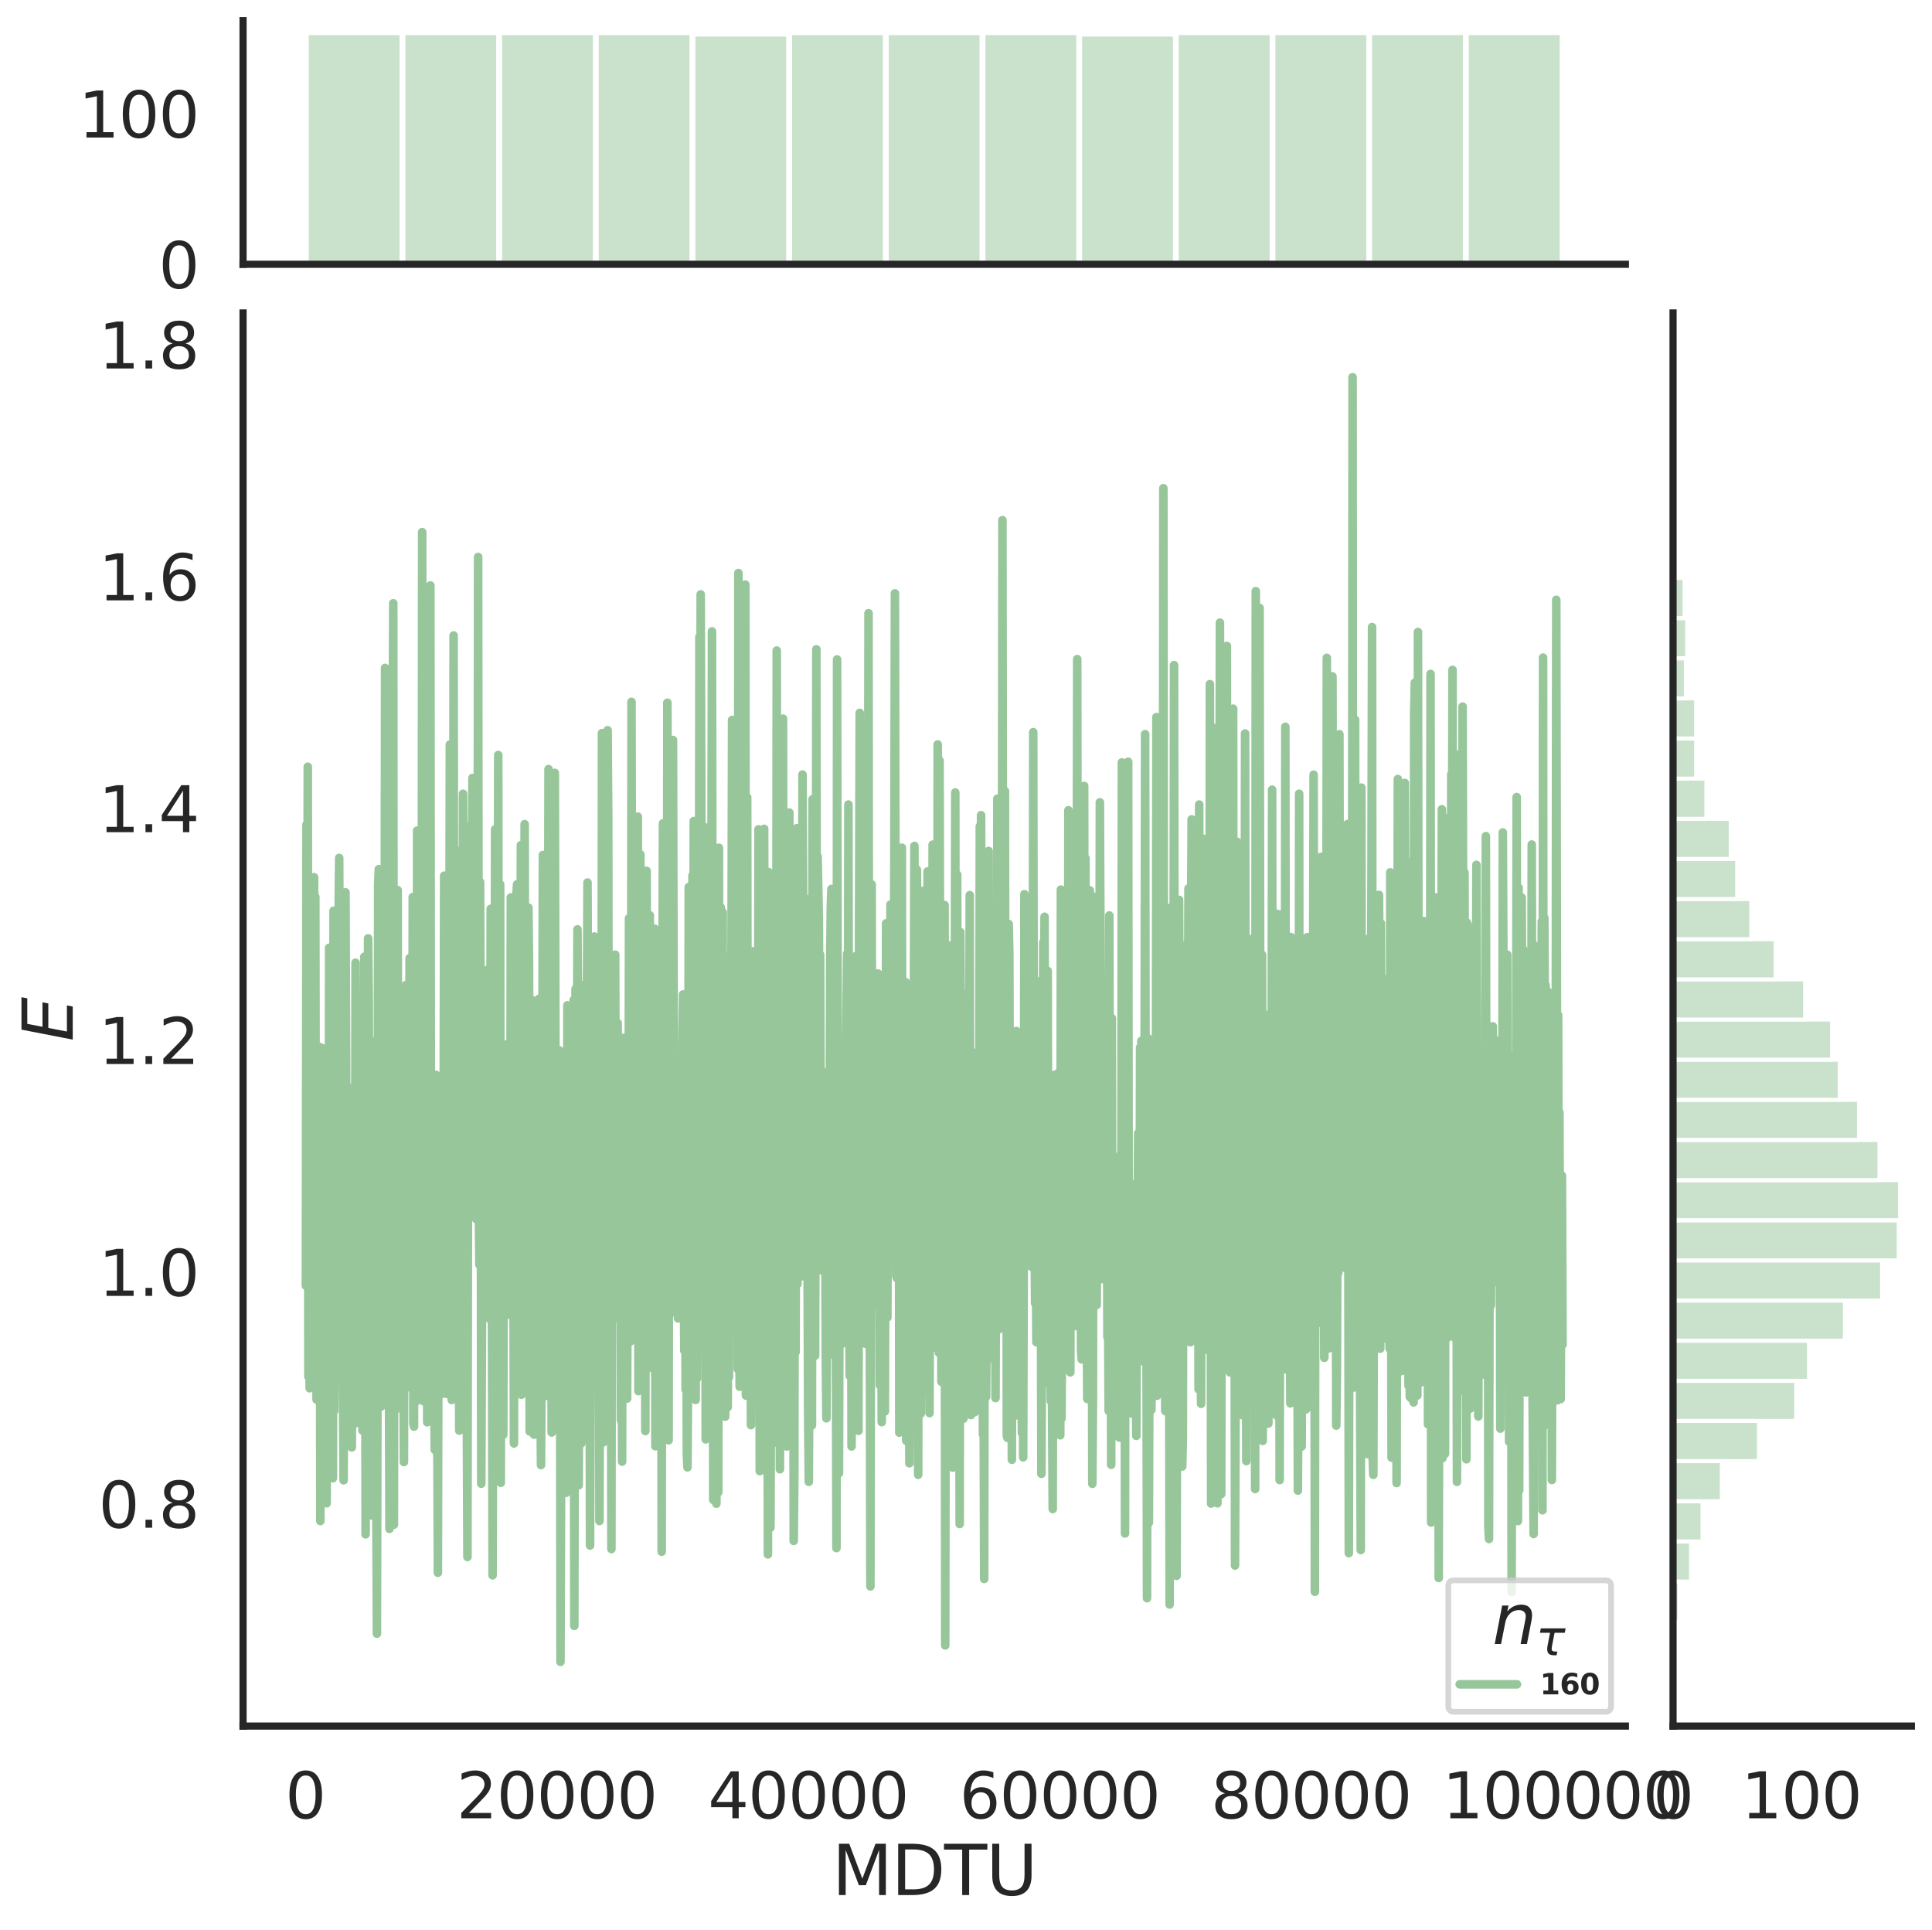 <?xml version="1.0" encoding="utf-8" standalone="no"?>
<!DOCTYPE svg PUBLIC "-//W3C//DTD SVG 1.1//EN"
  "http://www.w3.org/Graphics/SVG/1.1/DTD/svg11.dtd">
<svg height="674.159pt" version="1.1" viewBox="0 0 674.984 674.159" width="674.984pt" xmlns="http://www.w3.org/2000/svg" xmlns:xlink="http://www.w3.org/1999/xlink">
 <defs>
  <style type="text/css">*{stroke-linecap:butt;stroke-linejoin:round;}</style>
 </defs>
 <g id="figure_1">
  <g id="patch_1">
   <path d="M 0 674.159 
L 674.984 674.159 
L 674.984 0 
L 0 0 
z
" style="fill:#ffffff;"/>
  </g>
  <g id="axes_1">
   <g id="patch_2">
    <path d="M 84.914 602.94 
L 567.864 602.94 
L 567.864 109.327 
L 84.914 109.327 
z
" style="fill:none;"/>
   </g>
   <g id="matplotlib.axis_1">
    <g id="xtick_1">
     <g id="text_1">
      <!-- 0 -->
      <g style="fill:#262626;" transform="translate(99.648 635.157)scale(0.22 -0.22)">
       <defs>
        <path d="M 2034 4250 
Q 1547 4250 1301 3770 
Q 1056 3291 1056 2328 
Q 1056 1369 1301 889 
Q 1547 409 2034 409 
Q 2525 409 2770 889 
Q 3016 1369 3016 2328 
Q 3016 3291 2770 3770 
Q 2525 4250 2034 4250 
z
M 2034 4750 
Q 2819 4750 3233 4129 
Q 3647 3509 3647 2328 
Q 3647 1150 3233 529 
Q 2819 -91 2034 -91 
Q 1250 -91 836 529 
Q 422 1150 422 2328 
Q 422 3509 836 4129 
Q 1250 4750 2034 4750 
z
" id="DejaVuSans-30" transform="scale(0.016)"/>
       </defs>
       <use xlink:href="#DejaVuSans-30"/>
      </g>
     </g>
    </g>
    <g id="xtick_2">
     <g id="text_2">
      <!-- 20000 -->
      <g style="fill:#262626;" transform="translate(159.506 635.157)scale(0.22 -0.22)">
       <defs>
        <path d="M 1228 531 
L 3431 531 
L 3431 0 
L 469 0 
L 469 531 
Q 828 903 1448 1529 
Q 2069 2156 2228 2338 
Q 2531 2678 2651 2914 
Q 2772 3150 2772 3378 
Q 2772 3750 2511 3984 
Q 2250 4219 1831 4219 
Q 1534 4219 1204 4116 
Q 875 4013 500 3803 
L 500 4441 
Q 881 4594 1212 4672 
Q 1544 4750 1819 4750 
Q 2544 4750 2975 4387 
Q 3406 4025 3406 3419 
Q 3406 3131 3298 2873 
Q 3191 2616 2906 2266 
Q 2828 2175 2409 1742 
Q 1991 1309 1228 531 
z
" id="DejaVuSans-32" transform="scale(0.016)"/>
       </defs>
       <use xlink:href="#DejaVuSans-32"/>
       <use x="63.623" xlink:href="#DejaVuSans-30"/>
       <use x="127.246" xlink:href="#DejaVuSans-30"/>
       <use x="190.869" xlink:href="#DejaVuSans-30"/>
       <use x="254.492" xlink:href="#DejaVuSans-30"/>
      </g>
     </g>
    </g>
    <g id="xtick_3">
     <g id="text_3">
      <!-- 40000 -->
      <g style="fill:#262626;" transform="translate(247.359 635.157)scale(0.22 -0.22)">
       <defs>
        <path d="M 2419 4116 
L 825 1625 
L 2419 1625 
L 2419 4116 
z
M 2253 4666 
L 3047 4666 
L 3047 1625 
L 3713 1625 
L 3713 1100 
L 3047 1100 
L 3047 0 
L 2419 0 
L 2419 1100 
L 313 1100 
L 313 1709 
L 2253 4666 
z
" id="DejaVuSans-34" transform="scale(0.016)"/>
       </defs>
       <use xlink:href="#DejaVuSans-34"/>
       <use x="63.623" xlink:href="#DejaVuSans-30"/>
       <use x="127.246" xlink:href="#DejaVuSans-30"/>
       <use x="190.869" xlink:href="#DejaVuSans-30"/>
       <use x="254.492" xlink:href="#DejaVuSans-30"/>
      </g>
     </g>
    </g>
    <g id="xtick_4">
     <g id="text_4">
      <!-- 60000 -->
      <g style="fill:#262626;" transform="translate(335.212 635.157)scale(0.22 -0.22)">
       <defs>
        <path d="M 2113 2584 
Q 1688 2584 1439 2293 
Q 1191 2003 1191 1497 
Q 1191 994 1439 701 
Q 1688 409 2113 409 
Q 2538 409 2786 701 
Q 3034 994 3034 1497 
Q 3034 2003 2786 2293 
Q 2538 2584 2113 2584 
z
M 3366 4563 
L 3366 3988 
Q 3128 4100 2886 4159 
Q 2644 4219 2406 4219 
Q 1781 4219 1451 3797 
Q 1122 3375 1075 2522 
Q 1259 2794 1537 2939 
Q 1816 3084 2150 3084 
Q 2853 3084 3261 2657 
Q 3669 2231 3669 1497 
Q 3669 778 3244 343 
Q 2819 -91 2113 -91 
Q 1303 -91 875 529 
Q 447 1150 447 2328 
Q 447 3434 972 4092 
Q 1497 4750 2381 4750 
Q 2619 4750 2861 4703 
Q 3103 4656 3366 4563 
z
" id="DejaVuSans-36" transform="scale(0.016)"/>
       </defs>
       <use xlink:href="#DejaVuSans-36"/>
       <use x="63.623" xlink:href="#DejaVuSans-30"/>
       <use x="127.246" xlink:href="#DejaVuSans-30"/>
       <use x="190.869" xlink:href="#DejaVuSans-30"/>
       <use x="254.492" xlink:href="#DejaVuSans-30"/>
      </g>
     </g>
    </g>
    <g id="xtick_5">
     <g id="text_5">
      <!-- 80000 -->
      <g style="fill:#262626;" transform="translate(423.065 635.157)scale(0.22 -0.22)">
       <defs>
        <path d="M 2034 2216 
Q 1584 2216 1326 1975 
Q 1069 1734 1069 1313 
Q 1069 891 1326 650 
Q 1584 409 2034 409 
Q 2484 409 2743 651 
Q 3003 894 3003 1313 
Q 3003 1734 2745 1975 
Q 2488 2216 2034 2216 
z
M 1403 2484 
Q 997 2584 770 2862 
Q 544 3141 544 3541 
Q 544 4100 942 4425 
Q 1341 4750 2034 4750 
Q 2731 4750 3128 4425 
Q 3525 4100 3525 3541 
Q 3525 3141 3298 2862 
Q 3072 2584 2669 2484 
Q 3125 2378 3379 2068 
Q 3634 1759 3634 1313 
Q 3634 634 3220 271 
Q 2806 -91 2034 -91 
Q 1263 -91 848 271 
Q 434 634 434 1313 
Q 434 1759 690 2068 
Q 947 2378 1403 2484 
z
M 1172 3481 
Q 1172 3119 1398 2916 
Q 1625 2713 2034 2713 
Q 2441 2713 2670 2916 
Q 2900 3119 2900 3481 
Q 2900 3844 2670 4047 
Q 2441 4250 2034 4250 
Q 1625 4250 1398 4047 
Q 1172 3844 1172 3481 
z
" id="DejaVuSans-38" transform="scale(0.016)"/>
       </defs>
       <use xlink:href="#DejaVuSans-38"/>
       <use x="63.623" xlink:href="#DejaVuSans-30"/>
       <use x="127.246" xlink:href="#DejaVuSans-30"/>
       <use x="190.869" xlink:href="#DejaVuSans-30"/>
       <use x="254.492" xlink:href="#DejaVuSans-30"/>
      </g>
     </g>
    </g>
    <g id="xtick_6">
     <g id="text_6">
      <!-- 100000 -->
      <g style="fill:#262626;" transform="translate(503.919 635.157)scale(0.22 -0.22)">
       <defs>
        <path d="M 794 531 
L 1825 531 
L 1825 4091 
L 703 3866 
L 703 4441 
L 1819 4666 
L 2450 4666 
L 2450 531 
L 3481 531 
L 3481 0 
L 794 0 
L 794 531 
z
" id="DejaVuSans-31" transform="scale(0.016)"/>
       </defs>
       <use xlink:href="#DejaVuSans-31"/>
       <use x="63.623" xlink:href="#DejaVuSans-30"/>
       <use x="127.246" xlink:href="#DejaVuSans-30"/>
       <use x="190.869" xlink:href="#DejaVuSans-30"/>
       <use x="254.492" xlink:href="#DejaVuSans-30"/>
       <use x="318.115" xlink:href="#DejaVuSans-30"/>
      </g>
     </g>
    </g>
    <g id="text_7">
     <!-- MDTU -->
     <g style="fill:#262626;" transform="translate(290.683 661.968)scale(0.24 -0.24)">
      <defs>
       <path d="M 628 4666 
L 1569 4666 
L 2759 1491 
L 3956 4666 
L 4897 4666 
L 4897 0 
L 4281 0 
L 4281 4097 
L 3078 897 
L 2444 897 
L 1241 4097 
L 1241 0 
L 628 0 
L 628 4666 
z
" id="DejaVuSans-4d" transform="scale(0.016)"/>
       <path d="M 1259 4147 
L 1259 519 
L 2022 519 
Q 2988 519 3436 956 
Q 3884 1394 3884 2338 
Q 3884 3275 3436 3711 
Q 2988 4147 2022 4147 
L 1259 4147 
z
M 628 4666 
L 1925 4666 
Q 3281 4666 3915 4102 
Q 4550 3538 4550 2338 
Q 4550 1131 3912 565 
Q 3275 0 1925 0 
L 628 0 
L 628 4666 
z
" id="DejaVuSans-44" transform="scale(0.016)"/>
       <path d="M -19 4666 
L 3928 4666 
L 3928 4134 
L 2272 4134 
L 2272 0 
L 1638 0 
L 1638 4134 
L -19 4134 
L -19 4666 
z
" id="DejaVuSans-54" transform="scale(0.016)"/>
       <path d="M 556 4666 
L 1191 4666 
L 1191 1831 
Q 1191 1081 1462 751 
Q 1734 422 2344 422 
Q 2950 422 3222 751 
Q 3494 1081 3494 1831 
L 3494 4666 
L 4128 4666 
L 4128 1753 
Q 4128 841 3676 375 
Q 3225 -91 2344 -91 
Q 1459 -91 1007 375 
Q 556 841 556 1753 
L 556 4666 
z
" id="DejaVuSans-55" transform="scale(0.016)"/>
      </defs>
      <use xlink:href="#DejaVuSans-4d"/>
      <use x="86.279" xlink:href="#DejaVuSans-44"/>
      <use x="163.281" xlink:href="#DejaVuSans-54"/>
      <use x="224.365" xlink:href="#DejaVuSans-55"/>
     </g>
    </g>
   </g>
   <g id="matplotlib.axis_2">
    <g id="ytick_1">
     <g id="text_8">
      <!-- 0.8 -->
      <g style="fill:#262626;" transform="translate(34.428 533.652)scale(0.22 -0.22)">
       <defs>
        <path d="M 684 794 
L 1344 794 
L 1344 0 
L 684 0 
L 684 794 
z
" id="DejaVuSans-2e" transform="scale(0.016)"/>
       </defs>
       <use xlink:href="#DejaVuSans-30"/>
       <use x="63.623" xlink:href="#DejaVuSans-2e"/>
       <use x="95.41" xlink:href="#DejaVuSans-38"/>
      </g>
     </g>
    </g>
    <g id="ytick_2">
     <g id="text_9">
      <!-- 1.0 -->
      <g style="fill:#262626;" transform="translate(34.428 452.665)scale(0.22 -0.22)">
       <use xlink:href="#DejaVuSans-31"/>
       <use x="63.623" xlink:href="#DejaVuSans-2e"/>
       <use x="95.41" xlink:href="#DejaVuSans-30"/>
      </g>
     </g>
    </g>
    <g id="ytick_3">
     <g id="text_10">
      <!-- 1.2 -->
      <g style="fill:#262626;" transform="translate(34.428 371.679)scale(0.22 -0.22)">
       <use xlink:href="#DejaVuSans-31"/>
       <use x="63.623" xlink:href="#DejaVuSans-2e"/>
       <use x="95.41" xlink:href="#DejaVuSans-32"/>
      </g>
     </g>
    </g>
    <g id="ytick_4">
     <g id="text_11">
      <!-- 1.4 -->
      <g style="fill:#262626;" transform="translate(34.428 290.693)scale(0.22 -0.22)">
       <use xlink:href="#DejaVuSans-31"/>
       <use x="63.623" xlink:href="#DejaVuSans-2e"/>
       <use x="95.41" xlink:href="#DejaVuSans-34"/>
      </g>
     </g>
    </g>
    <g id="ytick_5">
     <g id="text_12">
      <!-- 1.6 -->
      <g style="fill:#262626;" transform="translate(34.428 209.707)scale(0.22 -0.22)">
       <use xlink:href="#DejaVuSans-31"/>
       <use x="63.623" xlink:href="#DejaVuSans-2e"/>
       <use x="95.41" xlink:href="#DejaVuSans-36"/>
      </g>
     </g>
    </g>
    <g id="ytick_6">
     <g id="text_13">
      <!-- 1.8 -->
      <g style="fill:#262626;" transform="translate(34.428 128.72)scale(0.22 -0.22)">
       <use xlink:href="#DejaVuSans-31"/>
       <use x="63.623" xlink:href="#DejaVuSans-2e"/>
       <use x="95.41" xlink:href="#DejaVuSans-38"/>
      </g>
     </g>
    </g>
    <g id="text_14">
     <!-- $E$ -->
     <g style="fill:#262626;" transform="translate(25.436 363.813)rotate(-90)scale(0.24 -0.24)">
      <defs>
       <path d="M 1081 4666 
L 4031 4666 
L 3928 4134 
L 1606 4134 
L 1338 2753 
L 3566 2753 
L 3463 2222 
L 1234 2222 
L 909 531 
L 3284 531 
L 3181 0 
L 172 0 
L 1081 4666 
z
" id="DejaVuSans-Oblique-45" transform="scale(0.016)"/>
      </defs>
      <use transform="translate(0 0.094)" xlink:href="#DejaVuSans-Oblique-45"/>
     </g>
    </g>
   </g>
   <g id="line2d_1">
    <path clip-path="url(#p6e6ccf5207)" d="M 106.867 449.121 
L 107.086 288.028 
L 107.306 401.085 
L 107.526 267.832 
L 107.745 480.899 
L 107.965 320.792 
L 108.184 484.952 
L 108.624 382.869 
L 108.843 436.065 
L 109.063 374.261 
L 109.283 439.645 
L 109.502 415.13 
L 109.722 306.426 
L 109.941 362.268 
L 110.161 313.289 
L 110.381 447.981 
L 110.6 488.894 
L 110.82 419.022 
L 111.04 397.156 
L 111.259 407.753 
L 111.479 402.707 
L 111.699 365.713 
L 111.918 531.327 
L 112.138 410.925 
L 112.357 427.769 
L 112.577 366.128 
L 112.797 431.442 
L 113.016 426.863 
L 113.236 432.453 
L 113.456 455.563 
L 113.675 380.255 
L 113.895 367.776 
L 114.114 525.124 
L 114.334 402.747 
L 114.554 407.666 
L 114.773 509.449 
L 114.993 331.079 
L 115.213 478.679 
L 115.432 400.09 
L 115.652 395.862 
L 115.872 468.107 
L 116.091 478.587 
L 116.311 516.358 
L 116.53 318.149 
L 116.75 492.822 
L 117.189 419.283 
L 117.409 348.3 
L 117.629 430.583 
L 117.848 404.387 
L 118.068 403.457 
L 118.288 320.361 
L 118.507 299.69 
L 118.946 427.658 
L 119.166 387.1 
L 119.386 376.018 
L 119.605 405.094 
L 119.825 485.275 
L 120.045 517.086 
L 120.264 449.966 
L 120.484 449.081 
L 120.703 311.712 
L 121.362 481.734 
L 121.802 464.194 
L 122.021 418.356 
L 122.241 504.96 
L 122.461 380.035 
L 122.68 414.994 
L 122.9 505.597 
L 123.119 468.029 
L 123.339 380.664 
L 123.559 402.739 
L 123.778 405.562 
L 123.998 497.288 
L 124.218 336.298 
L 124.657 462.96 
L 124.876 468.956 
L 125.096 354.41 
L 125.535 495.901 
L 125.755 368.795 
L 125.975 433.431 
L 126.194 440.549 
L 126.414 383.231 
L 126.634 499.706 
L 126.853 425.108 
L 127.073 441.475 
L 127.292 334.178 
L 127.512 350.014 
L 127.732 535.957 
L 128.171 396.441 
L 128.391 409.498 
L 128.61 327.773 
L 128.83 349.333 
L 129.049 493.522 
L 129.269 363.19 
L 129.708 423.205 
L 129.928 368.131 
L 130.148 529.431 
L 130.367 424.105 
L 130.587 481.253 
L 130.807 412.619 
L 131.026 414.907 
L 131.246 381.95 
L 131.465 521.074 
L 131.685 570.661 
L 131.905 473.354 
L 132.124 309.063 
L 132.344 303.601 
L 132.564 480.8 
L 132.783 428.108 
L 133.222 491.271 
L 133.442 478.962 
L 133.662 330.159 
L 134.101 420.327 
L 134.321 421.993 
L 134.54 233.306 
L 134.76 289.532 
L 135.199 460.837 
L 135.419 359.063 
L 135.858 471.404 
L 136.078 534.034 
L 136.297 335.346 
L 136.517 467.82 
L 136.737 457.707 
L 136.956 422.453 
L 137.176 263.292 
L 137.396 210.733 
L 137.615 532.596 
L 137.835 400.713 
L 138.054 487.647 
L 138.494 376.968 
L 138.713 410.646 
L 138.933 310.934 
L 139.153 454.716 
L 139.372 489.191 
L 139.592 434.392 
L 139.811 491.985 
L 140.031 383.933 
L 140.251 373.457 
L 140.47 488.733 
L 140.69 418.643 
L 141.129 510.709 
L 141.349 396.707 
L 141.788 344.09 
L 142.227 474.125 
L 142.667 406.626 
L 142.886 410.893 
L 143.106 334.686 
L 143.326 341.894 
L 143.545 439.114 
L 143.765 449.155 
L 143.984 485.167 
L 144.204 313.361 
L 144.424 497.1 
L 144.643 498.324 
L 144.863 341.216 
L 145.302 489.606 
L 145.522 454.39 
L 145.742 290.145 
L 145.961 400.331 
L 146.181 344.121 
L 146.4 463.494 
L 146.84 329.206 
L 147.059 405.96 
L 147.279 428.631 
L 147.499 185.88 
L 147.718 444.548 
L 147.938 489.465 
L 148.157 287.542 
L 148.377 283.043 
L 148.597 437.914 
L 148.816 409.337 
L 149.036 234.564 
L 149.256 496.817 
L 149.695 432.223 
L 149.915 269.788 
L 150.134 443.366 
L 150.354 204.503 
L 150.573 436.038 
L 150.793 378.44 
L 151.013 448.443 
L 151.232 377.174 
L 151.672 481.924 
L 151.891 506.447 
L 152.331 375.474 
L 152.77 495.81 
L 152.989 549.38 
L 153.209 444.646 
L 153.429 419.695 
L 153.648 417.426 
L 153.868 468.215 
L 154.088 461.102 
L 154.307 442.773 
L 154.527 486.827 
L 154.746 384.586 
L 154.966 408.244 
L 155.186 305.895 
L 155.625 420.782 
L 155.845 358.719 
L 156.064 486.891 
L 156.284 436.042 
L 156.504 460.204 
L 156.723 447.61 
L 156.943 383.213 
L 157.162 260.098 
L 157.602 403.685 
L 157.821 489.016 
L 158.261 378.067 
L 158.48 221.995 
L 158.7 404.706 
L 158.919 349.01 
L 159.139 348.871 
L 159.359 470.073 
L 159.798 354.903 
L 160.018 455.781 
L 160.237 455.504 
L 160.457 499.719 
L 160.677 398.966 
L 160.896 494.505 
L 161.116 427.93 
L 161.335 296.636 
L 161.555 421.001 
L 161.775 277.263 
L 162.214 383.984 
L 162.434 404.346 
L 162.653 454.824 
L 162.873 288.609 
L 163.092 492.55 
L 163.312 543.871 
L 163.532 378.556 
L 163.751 350.225 
L 163.971 359.879 
L 164.191 340.831 
L 164.41 415.394 
L 164.85 308.319 
L 165.069 271.758 
L 165.289 348.108 
L 165.508 349.072 
L 165.728 407.652 
L 165.948 365.968 
L 166.167 353.837 
L 166.387 425.879 
L 166.607 409.809 
L 166.826 373.42 
L 167.046 194.558 
L 167.266 419.344 
L 167.485 441.761 
L 167.705 308.061 
L 167.924 361.728 
L 168.144 518.28 
L 168.583 418.32 
L 168.803 424.131 
L 169.023 422.786 
L 169.242 376.046 
L 169.462 430.718 
L 169.901 425.076 
L 170.121 383.586 
L 170.34 453.025 
L 170.56 338.57 
L 170.78 423.753 
L 170.999 460.682 
L 171.219 440.793 
L 171.439 317.465 
L 171.658 359.998 
L 172.097 550.275 
L 172.537 383.265 
L 172.756 448.107 
L 172.976 289.711 
L 173.196 439.29 
L 173.415 358.941 
L 173.635 449.52 
L 173.854 386.551 
L 174.074 263.741 
L 174.294 433.471 
L 174.513 390.401 
L 174.733 308.932 
L 174.953 517.971 
L 175.172 426.64 
L 175.392 495.805 
L 175.612 451.144 
L 175.831 501.164 
L 176.051 401.513 
L 176.27 442.353 
L 176.71 433.949 
L 176.929 439.125 
L 177.149 364.79 
L 177.369 382.732 
L 177.588 454.445 
L 177.808 459.205 
L 178.027 421.752 
L 178.247 443.533 
L 178.467 313.49 
L 178.906 431.749 
L 179.126 421.473 
L 179.345 429.688 
L 179.565 504.221 
L 179.785 329.448 
L 180.004 315.77 
L 180.224 423.742 
L 180.443 311.946 
L 180.663 308.902 
L 180.883 327.622 
L 181.102 419.03 
L 181.322 429.251 
L 181.542 342.38 
L 181.761 431.62 
L 181.981 295.233 
L 182.2 487.207 
L 182.64 362.971 
L 182.859 350.291 
L 183.079 394.26 
L 183.299 287.876 
L 183.518 422.223 
L 183.738 412.752 
L 184.177 325.908 
L 184.397 480.686 
L 184.616 317.05 
L 184.836 338.226 
L 185.056 500.033 
L 185.275 408.135 
L 185.934 349.312 
L 186.154 365.264 
L 186.593 501.144 
L 186.813 418.672 
L 187.032 473.108 
L 187.252 403.138 
L 187.472 499.376 
L 187.691 390.325 
L 187.911 441.86 
L 188.131 459.959 
L 188.35 348.879 
L 188.57 352.511 
L 188.789 482.607 
L 189.009 511.773 
L 189.229 474.963 
L 189.668 298.68 
L 189.888 385.913 
L 190.107 319.663 
L 190.327 434.624 
L 190.547 470.57 
L 190.986 423.615 
L 191.205 487.599 
L 191.645 268.659 
L 191.864 468.843 
L 192.084 475.411 
L 192.304 408.119 
L 192.523 421.308 
L 192.743 500.389 
L 192.962 387.134 
L 193.182 346.325 
L 193.621 392.894 
L 193.841 269.973 
L 194.061 375.418 
L 194.28 389.405 
L 194.5 455.125 
L 194.72 420.927 
L 194.939 434.924 
L 195.159 414.807 
L 195.378 366.9 
L 195.598 378.966 
L 195.818 580.503 
L 196.257 445.564 
L 196.477 453.915 
L 196.696 419.143 
L 196.916 450.422 
L 197.135 401.39 
L 197.355 455.414 
L 197.575 393.767 
L 197.794 521.463 
L 198.014 469.929 
L 198.234 351.16 
L 198.673 496.782 
L 198.893 427.17 
L 199.112 396.594 
L 199.332 385.851 
L 199.551 393.035 
L 199.771 368.685 
L 199.991 520.17 
L 200.43 349.306 
L 200.65 567.942 
L 201.089 345.492 
L 201.309 453.128 
L 201.748 324.634 
L 201.967 354.399 
L 202.187 518.814 
L 202.407 437.824 
L 202.626 482.715 
L 202.846 456.69 
L 203.066 504.214 
L 203.285 487.779 
L 203.505 344.153 
L 203.724 405.606 
L 203.944 390.592 
L 204.164 426.205 
L 204.383 379.984 
L 204.603 398.972 
L 205.042 353.196 
L 205.262 308.276 
L 205.701 438.071 
L 205.921 422.12 
L 206.14 539.855 
L 206.58 415.47 
L 206.799 376.644 
L 207.019 395.08 
L 207.239 347.785 
L 207.458 444.869 
L 207.678 327.134 
L 207.897 396.887 
L 208.117 382.069 
L 208.556 446.143 
L 208.776 428.689 
L 208.996 485.846 
L 209.215 425.649 
L 209.435 531.312 
L 209.655 442.458 
L 210.094 474.823 
L 210.313 256.082 
L 210.753 503.836 
L 210.972 455.575 
L 211.192 355.975 
L 211.412 389.216 
L 211.631 381.633 
L 211.851 393.117 
L 212.07 369.333 
L 212.29 255.069 
L 212.51 287.056 
L 212.729 473.532 
L 212.949 368.039 
L 213.169 442.525 
L 213.388 417.491 
L 213.608 541.106 
L 213.828 376.661 
L 214.047 390.674 
L 214.267 441.462 
L 214.486 460.555 
L 214.926 333.474 
L 215.145 435.306 
L 215.365 439.492 
L 215.585 413.144 
L 215.804 357.392 
L 216.024 446.819 
L 216.243 365.685 
L 216.683 410.454 
L 216.902 496.004 
L 217.122 404.266 
L 217.342 510.556 
L 217.561 381.672 
L 217.781 362.536 
L 218.001 415.963 
L 218.22 428.143 
L 218.44 462.566 
L 218.659 371.519 
L 218.879 394.178 
L 219.099 488.538 
L 219.318 425.03 
L 219.538 455.264 
L 219.758 320.802 
L 219.977 422.753 
L 220.197 468.616 
L 220.417 457.383 
L 220.636 245.163 
L 220.856 371.273 
L 221.075 368.407 
L 221.295 374.7 
L 221.515 436.375 
L 221.734 447.13 
L 222.174 410.691 
L 222.393 401.698 
L 222.832 285.279 
L 223.052 485.946 
L 223.272 479.237 
L 223.491 431.876 
L 223.711 298.426 
L 223.931 337.275 
L 224.15 454.75 
L 224.59 350.625 
L 225.029 408.526 
L 225.248 351.134 
L 225.468 499.88 
L 225.688 340.964 
L 225.907 304.19 
L 226.347 459.1 
L 226.566 364.341 
L 226.786 440.026 
L 227.005 319.701 
L 227.225 474.266 
L 227.445 391.388 
L 227.664 418.991 
L 227.884 477.886 
L 228.104 462.667 
L 228.323 379.435 
L 228.543 434.719 
L 228.763 324.428 
L 228.982 505.179 
L 229.202 384.65 
L 229.421 449.607 
L 229.641 430.191 
L 229.861 382.467 
L 230.08 397.357 
L 230.3 470.371 
L 230.52 344.616 
L 230.959 419.342 
L 231.178 542.04 
L 231.398 362.982 
L 231.618 287.609 
L 231.837 417.982 
L 232.057 438.845 
L 232.277 338.5 
L 232.496 382.917 
L 232.716 363.658 
L 232.936 455.361 
L 233.155 245.476 
L 233.375 304.355 
L 233.594 503.101 
L 233.814 352.789 
L 234.034 329.651 
L 234.253 434.83 
L 234.473 434.958 
L 234.693 427.374 
L 234.912 458.435 
L 235.132 258.498 
L 235.571 446.797 
L 235.791 406.249 
L 236.01 422.994 
L 236.23 429.016 
L 236.45 377.344 
L 236.669 451.049 
L 236.889 460.542 
L 237.109 420.094 
L 237.328 432.627 
L 237.548 385.08 
L 237.767 451.286 
L 237.987 449.675 
L 238.426 361.389 
L 238.646 347.369 
L 238.866 441.672 
L 239.085 471.835 
L 239.305 389.992 
L 239.525 485.375 
L 239.744 426.251 
L 239.964 508.015 
L 240.183 512.563 
L 240.403 480.73 
L 240.623 309.86 
L 240.842 438.56 
L 241.062 428.052 
L 241.282 335.25 
L 241.501 390.607 
L 241.94 305.779 
L 242.16 382.637 
L 242.38 286.789 
L 242.599 389.613 
L 242.819 402.667 
L 243.039 489 
L 243.258 420.213 
L 243.478 481.582 
L 243.698 420.278 
L 243.917 453.544 
L 244.137 397.006 
L 244.356 222.45 
L 244.576 361.854 
L 244.796 207.627 
L 245.015 278.943 
L 245.235 397.612 
L 245.674 469 
L 245.894 322.502 
L 246.113 385.166 
L 246.333 288.98 
L 246.553 502.787 
L 246.772 399.583 
L 246.992 381.045 
L 247.212 302.18 
L 247.431 375.103 
L 247.651 379.864 
L 247.871 347.052 
L 248.31 423.853 
L 248.749 220.554 
L 249.188 523.937 
L 249.408 472.551 
L 249.628 489.773 
L 249.847 339.986 
L 250.067 475.124 
L 250.287 525.276 
L 250.506 454.417 
L 250.726 427.535 
L 250.945 521.259 
L 251.165 296.14 
L 251.385 412.271 
L 251.604 429.342 
L 251.824 316.968 
L 252.044 376.641 
L 252.263 367.892 
L 252.483 318.626 
L 252.702 449.601 
L 253.142 334.132 
L 253.361 494.851 
L 253.581 402.04 
L 253.801 443.458 
L 254.02 457.866 
L 254.24 491.55 
L 254.46 433.402 
L 254.679 481.032 
L 254.899 386.884 
L 255.118 396.916 
L 255.338 425.408 
L 255.777 251.501 
L 256.217 431.206 
L 256.656 286.617 
L 256.875 418.047 
L 257.095 295.369 
L 257.315 362.519 
L 257.534 388.498 
L 257.754 478.243 
L 257.974 200.162 
L 258.193 396.158 
L 258.413 484.402 
L 258.633 451.808 
L 258.852 390.802 
L 259.072 426.352 
L 259.291 442.825 
L 259.511 346.413 
L 259.731 438.509 
L 259.95 458.255 
L 260.17 363.016 
L 260.39 204.204 
L 260.609 487.492 
L 260.829 460.395 
L 261.048 278.526 
L 261.268 468.135 
L 261.488 461.28 
L 261.707 441.08 
L 261.927 370.931 
L 262.147 394.133 
L 262.366 497.815 
L 262.806 342.808 
L 263.025 389.592 
L 263.245 332.281 
L 263.464 454.177 
L 263.684 452.102 
L 263.904 358.834 
L 264.123 387.723 
L 264.343 450.701 
L 264.563 332.997 
L 264.782 440.295 
L 265.002 289.699 
L 265.441 513.868 
L 265.88 356.749 
L 266.1 472.225 
L 266.32 357.836 
L 266.539 495.464 
L 266.759 314.931 
L 266.979 289.536 
L 267.198 513.646 
L 267.637 321.364 
L 267.857 427.309 
L 268.077 452.503 
L 268.296 542.963 
L 268.516 304.624 
L 268.736 378.603 
L 268.955 374.252 
L 269.175 533.63 
L 269.395 468.069 
L 269.614 358.903 
L 270.053 472.133 
L 270.273 403.309 
L 270.493 448.309 
L 270.712 353.792 
L 270.932 503.881 
L 271.152 422.216 
L 271.371 227.251 
L 271.591 487.322 
L 271.81 302.718 
L 272.03 310.832 
L 272.25 328.493 
L 272.469 513.237 
L 272.689 447.552 
L 272.909 303.528 
L 273.128 341.478 
L 273.348 494.768 
L 273.568 251.03 
L 273.787 465.563 
L 274.007 356.739 
L 274.226 460.792 
L 274.446 388.47 
L 274.666 432.848 
L 274.885 505.271 
L 275.325 337.406 
L 275.544 403.681 
L 275.764 283.837 
L 275.983 403.826 
L 276.203 347.024 
L 276.423 358.984 
L 276.642 308.658 
L 276.862 428.722 
L 277.082 383.096 
L 277.301 538.266 
L 277.521 515.684 
L 277.741 354.721 
L 277.96 472.328 
L 278.399 289.29 
L 278.619 448.511 
L 279.058 341.382 
L 279.278 290.574 
L 279.498 443.341 
L 279.937 382.055 
L 280.156 445.82 
L 280.376 270.563 
L 280.596 318.149 
L 280.815 419.238 
L 281.035 434.412 
L 281.255 313.8 
L 281.474 409.639 
L 281.694 405.764 
L 281.914 383.031 
L 282.353 495.058 
L 282.572 517.617 
L 282.792 474.284 
L 283.012 390.063 
L 283.231 482.017 
L 283.451 473.95 
L 283.671 497.903 
L 283.89 279.192 
L 284.11 418.972 
L 284.33 374.098 
L 284.549 362.983 
L 284.769 473.556 
L 284.988 378.801 
L 285.208 226.812 
L 285.428 414.803 
L 285.647 299.145 
L 286.087 321.308 
L 286.306 380.547 
L 286.526 333.469 
L 286.745 408.367 
L 286.965 413.747 
L 287.185 443.813 
L 287.404 411.143 
L 287.624 438.81 
L 287.844 374.591 
L 288.063 434.431 
L 288.283 414.578 
L 288.503 472.43 
L 288.722 495.435 
L 289.161 417.909 
L 289.381 473.548 
L 289.601 375.447 
L 289.82 430.436 
L 290.04 337.03 
L 290.26 316.553 
L 290.479 310.531 
L 290.699 419.358 
L 290.918 445.26 
L 291.138 348.004 
L 291.358 438.822 
L 291.797 397.819 
L 292.017 447.394 
L 292.236 540.783 
L 292.456 230.348 
L 292.676 375.213 
L 292.895 424.089 
L 293.115 514.598 
L 293.334 428.833 
L 293.554 458.585 
L 293.774 467.967 
L 293.993 365.489 
L 294.213 458.706 
L 294.433 400.919 
L 294.652 448.34 
L 294.872 469.189 
L 295.091 419.56 
L 295.97 333.106 
L 296.19 434.514 
L 296.409 281.027 
L 296.629 419.647 
L 296.849 480.593 
L 297.068 390.938 
L 297.288 386.614 
L 297.507 505.26 
L 297.727 456.892 
L 297.947 437.095 
L 298.166 482.027 
L 298.606 407.208 
L 298.825 440.422 
L 299.045 333.951 
L 299.484 447.082 
L 299.704 399.693 
L 299.923 499.795 
L 300.143 321.684 
L 300.363 249.01 
L 300.802 430.425 
L 301.022 347.843 
L 301.241 463.859 
L 301.461 453.886 
L 301.68 400.32 
L 301.9 314.088 
L 302.339 469.365 
L 302.559 430.99 
L 302.779 436.402 
L 302.998 409.876 
L 303.218 353.366 
L 303.438 214.208 
L 303.657 468.729 
L 303.877 456.87 
L 304.096 554.147 
L 304.536 308.931 
L 304.755 456.427 
L 305.195 425.036 
L 305.414 418.763 
L 305.634 363.76 
L 305.853 426.191 
L 306.073 395.54 
L 306.293 439.29 
L 306.512 453.647 
L 306.732 340.068 
L 306.952 358.759 
L 307.171 400.249 
L 307.391 483.855 
L 307.83 342.506 
L 308.05 496.771 
L 308.269 408.932 
L 308.489 388.922 
L 308.709 440.336 
L 308.928 434.339 
L 309.148 493.042 
L 309.587 322.54 
L 309.807 452.942 
L 310.026 460.224 
L 310.246 355.596 
L 310.466 351.1 
L 310.685 440.283 
L 310.905 416.638 
L 311.125 315.953 
L 311.344 412.276 
L 311.564 427.862 
L 311.784 371.64 
L 312.223 404.418 
L 312.662 207.263 
L 313.101 445.649 
L 313.321 446.435 
L 313.76 329.049 
L 313.98 344.334 
L 314.199 500.44 
L 314.639 332.764 
L 314.858 337.447 
L 315.078 296.105 
L 315.298 439.799 
L 315.517 420.83 
L 315.737 391.929 
L 315.957 404.347 
L 316.176 362.527 
L 316.396 343.061 
L 316.615 503.262 
L 316.835 361.524 
L 317.055 418.096 
L 317.274 417.321 
L 317.494 377.671 
L 317.714 511.139 
L 317.933 424.646 
L 318.153 413.712 
L 318.373 350.857 
L 318.812 467.978 
L 319.031 377.218 
L 319.251 368.651 
L 319.471 295.495 
L 319.69 399.009 
L 319.91 437.529 
L 320.13 442.484 
L 320.349 303.773 
L 320.788 515.149 
L 321.008 401.059 
L 321.228 477.924 
L 321.447 434.265 
L 321.667 493.863 
L 321.887 458.118 
L 322.106 359.793 
L 322.326 311.214 
L 322.546 429.802 
L 322.765 449.196 
L 322.985 485.936 
L 323.204 329.233 
L 323.424 454.069 
L 323.644 480.723 
L 323.863 448.048 
L 324.083 304.402 
L 324.303 388.922 
L 324.522 406.45 
L 324.742 493.608 
L 324.961 426.23 
L 325.181 441.034 
L 325.62 401.104 
L 325.84 295.055 
L 326.06 458.704 
L 326.279 309.412 
L 326.499 343.259 
L 326.719 351.002 
L 326.938 470.799 
L 327.158 418.903 
L 327.377 447.774 
L 327.597 260.035 
L 327.817 276.239 
L 328.036 472.545 
L 328.256 265.689 
L 328.476 366.806 
L 328.695 407.382 
L 328.915 482.674 
L 329.134 443.902 
L 329.354 478.102 
L 329.574 360.024 
L 329.793 420.143 
L 330.013 316.162 
L 330.233 574.751 
L 330.452 418.331 
L 330.672 468.204 
L 330.892 424.177 
L 331.111 330.051 
L 331.331 380.958 
L 331.55 346.408 
L 331.99 438.314 
L 332.429 379.346 
L 332.649 367.627 
L 332.868 512.636 
L 333.088 464.954 
L 333.308 497.321 
L 333.747 276.836 
L 333.966 498.597 
L 334.186 318.314 
L 334.406 305.515 
L 334.625 427.793 
L 334.845 357.549 
L 335.284 532.364 
L 335.504 325.591 
L 335.723 364.56 
L 335.943 354.373 
L 336.163 376.627 
L 336.382 347.054 
L 336.602 495.561 
L 336.822 351.398 
L 337.261 421.748 
L 337.481 403.47 
L 337.7 457.855 
L 337.92 437.239 
L 338.139 475.554 
L 338.579 401.312 
L 338.798 312.696 
L 339.018 454.52 
L 339.238 494.309 
L 339.457 438.107 
L 339.677 429.085 
L 339.896 468.367 
L 340.116 441.175 
L 340.336 456.648 
L 340.555 493.276 
L 340.775 389.522 
L 340.995 381.587 
L 341.214 367.618 
L 341.434 391.096 
L 341.654 461.299 
L 341.873 460.84 
L 342.093 427.63 
L 342.312 288.63 
L 342.532 489.997 
L 342.752 284.755 
L 342.971 361.447 
L 343.191 334.264 
L 343.411 501.04 
L 343.63 479.677 
L 343.85 551.546 
L 344.069 384.769 
L 344.289 462.777 
L 344.509 487.904 
L 344.728 455.464 
L 344.948 347.326 
L 345.168 342.696 
L 345.387 297.262 
L 345.607 474.596 
L 345.827 394.157 
L 346.046 450.442 
L 346.266 408.245 
L 346.485 453.148 
L 346.705 382.607 
L 346.925 364.88 
L 347.144 433.254 
L 347.364 424.249 
L 347.584 407.016 
L 347.803 488.376 
L 348.023 418.461 
L 348.243 442.995 
L 348.462 278.994 
L 348.682 418.474 
L 348.901 464.419 
L 349.121 447.804 
L 349.341 441.42 
L 349.56 385.382 
L 349.78 395.018 
L 350 390.273 
L 350.219 181.702 
L 350.439 358.078 
L 350.658 335.415 
L 350.878 407.676 
L 351.098 276.315 
L 351.317 453.407 
L 351.537 331.562 
L 351.757 501.684 
L 351.976 502.267 
L 352.196 340.652 
L 352.416 322.781 
L 352.635 333.588 
L 352.855 419.531 
L 353.074 375.774 
L 353.294 369.057 
L 353.514 509.92 
L 353.733 365.095 
L 353.953 440.147 
L 354.173 407.901 
L 354.392 399.818 
L 354.612 453.068 
L 354.831 469.492 
L 355.051 360.14 
L 355.271 465.827 
L 355.49 388.189 
L 355.71 494.477 
L 355.93 477.802 
L 356.149 469.583 
L 356.369 403.607 
L 356.589 425.873 
L 357.028 500.567 
L 357.247 406.963 
L 357.467 509.059 
L 357.687 430.607 
L 357.906 312.352 
L 358.126 408.078 
L 358.346 402.196 
L 358.565 416.355 
L 358.785 401.007 
L 359.004 416.139 
L 359.224 356.684 
L 359.444 435.796 
L 359.663 398.044 
L 360.103 370.755 
L 360.322 442.464 
L 360.542 408.976 
L 360.762 428.222 
L 360.981 255.761 
L 361.201 397.713 
L 361.64 455.243 
L 361.86 417.288 
L 362.079 468.815 
L 362.299 442.735 
L 362.519 349.91 
L 362.738 431.922 
L 362.958 412.092 
L 363.177 432.37 
L 363.397 342.686 
L 363.836 514.827 
L 364.056 468.699 
L 364.495 329.152 
L 364.715 370.386 
L 364.935 320.229 
L 365.154 423.268 
L 365.374 438.49 
L 365.593 346.222 
L 365.813 411.721 
L 366.033 339.148 
L 366.252 438.008 
L 366.472 483.298 
L 366.692 407.853 
L 367.131 489.413 
L 367.351 457.712 
L 367.79 527.128 
L 368.009 382.377 
L 368.229 460.637 
L 368.449 449.19 
L 368.668 375.365 
L 369.108 460.04 
L 369.327 380.959 
L 369.547 484.96 
L 369.766 397.752 
L 369.986 374.573 
L 370.425 501.36 
L 370.645 310.748 
L 370.865 495.483 
L 371.084 455.047 
L 371.304 436.167 
L 371.743 363.366 
L 372.182 447.16 
L 372.402 367.331 
L 372.622 435.707 
L 372.841 461.118 
L 373.061 425.308 
L 373.281 283.029 
L 373.939 479.376 
L 374.159 361.518 
L 374.379 410.566 
L 374.598 359.599 
L 374.818 462.974 
L 375.038 391.608 
L 375.257 425.569 
L 375.477 437.39 
L 375.697 385.215 
L 375.916 463.196 
L 376.355 230.226 
L 376.575 442.451 
L 376.795 453.762 
L 377.014 369.248 
L 377.234 425.653 
L 377.454 344.676 
L 377.673 471.301 
L 377.893 474.835 
L 378.112 412.058 
L 378.332 299.663 
L 378.552 298.232 
L 378.771 274.548 
L 378.991 438.966 
L 379.211 299.774 
L 379.43 447.654 
L 379.65 458.698 
L 379.87 488.68 
L 380.089 394.26 
L 380.309 417.928 
L 380.748 311.013 
L 380.968 387.857 
L 381.187 357.819 
L 381.407 421.687 
L 381.627 518.313 
L 381.846 489.289 
L 382.066 313.264 
L 382.286 405.098 
L 382.505 409.352 
L 382.725 343.585 
L 383.164 455.813 
L 383.384 397.321 
L 383.603 385.369 
L 384.043 412.633 
L 384.262 280.266 
L 384.921 434.944 
L 385.141 446.808 
L 385.36 407.254 
L 385.58 393.576 
L 385.8 419.468 
L 386.019 381.497 
L 386.239 377.596 
L 386.459 383.15 
L 386.678 385.541 
L 386.898 467.05 
L 387.117 453.953 
L 387.337 492.831 
L 387.557 319.779 
L 387.776 414.745 
L 387.996 389.298 
L 388.216 511.658 
L 388.435 355.659 
L 388.655 484.745 
L 388.874 433.736 
L 389.094 419.19 
L 389.314 412.753 
L 389.753 478.066 
L 389.973 440.951 
L 390.192 428.144 
L 390.632 465.987 
L 390.851 415.641 
L 391.071 502.15 
L 391.29 418.253 
L 391.51 403.276 
L 391.73 473.275 
L 391.949 266.334 
L 392.169 481.124 
L 392.389 498.744 
L 392.828 382.352 
L 393.047 535.675 
L 393.267 361.721 
L 393.487 382.201 
L 393.706 306.992 
L 393.926 446.332 
L 394.146 266.087 
L 394.365 461.721 
L 394.585 441.814 
L 394.805 438.698 
L 395.024 484.534 
L 395.244 427.26 
L 395.463 493.758 
L 395.683 448.431 
L 396.122 482.623 
L 396.342 430.679 
L 396.562 442.787 
L 397.001 501.569 
L 397.221 412.952 
L 397.44 425.003 
L 397.66 395.844 
L 397.879 433.299 
L 398.099 448.824 
L 398.319 365.904 
L 398.538 395.219 
L 398.758 363.599 
L 398.978 417.802 
L 399.197 389.697 
L 399.417 475.588 
L 399.636 474.809 
L 399.856 394.584 
L 400.076 256.441 
L 400.295 431.531 
L 400.515 445.543 
L 400.735 558.267 
L 400.954 423.6 
L 401.174 362.76 
L 401.394 531.862 
L 401.613 459.61 
L 401.833 426.413 
L 402.272 492.494 
L 402.492 466.604 
L 402.711 393.149 
L 402.931 373.609 
L 403.151 462.889 
L 403.37 373.398 
L 403.59 446.988 
L 403.809 420.43 
L 404.029 250.503 
L 404.249 487.54 
L 404.468 395.019 
L 404.688 393.63 
L 404.908 412.391 
L 405.127 454.232 
L 405.347 405.703 
L 405.567 461.576 
L 405.786 322.861 
L 406.006 426.275 
L 406.225 370.794 
L 406.445 170.528 
L 406.665 396.677 
L 406.884 394.37 
L 407.104 492.836 
L 407.324 493.018 
L 407.543 417.529 
L 407.763 448.747 
L 407.982 369.004 
L 408.202 443.01 
L 408.422 444.162 
L 408.641 560.478 
L 408.861 328.912 
L 409.081 316.987 
L 409.3 400.921 
L 409.52 382.082 
L 409.74 453.008 
L 409.959 407.347 
L 410.179 232.338 
L 410.398 391.865 
L 410.618 350.161 
L 410.838 414.611 
L 411.057 550.45 
L 411.497 370.371 
L 411.716 417.28 
L 411.936 314.328 
L 412.155 368.603 
L 412.375 336.699 
L 412.595 329.996 
L 413.034 512.272 
L 413.254 502.459 
L 413.473 389.041 
L 413.693 386.171 
L 413.913 332.652 
L 414.132 382.674 
L 414.352 342.851 
L 414.571 357.162 
L 414.791 427.945 
L 415.23 310.353 
L 415.45 395.394 
L 415.67 410.648 
L 415.889 468.85 
L 416.109 325.775 
L 416.329 286.218 
L 416.548 415.263 
L 416.768 352.487 
L 416.987 442.45 
L 417.207 407.939 
L 417.427 450.666 
L 417.646 461.371 
L 418.086 433.182 
L 418.525 401.201 
L 418.744 485.276 
L 418.964 281.034 
L 419.184 457.385 
L 419.403 458.999 
L 419.623 490.359 
L 419.843 377.552 
L 420.282 456.747 
L 420.502 293.022 
L 420.721 341.856 
L 421.16 462.301 
L 421.38 352.044 
L 421.6 360.765 
L 421.819 381.16 
L 422.039 388.815 
L 422.259 387.084 
L 422.478 471.877 
L 422.698 238.979 
L 423.137 525.213 
L 423.357 332.436 
L 423.576 355.256 
L 423.796 363.711 
L 424.016 399.403 
L 424.235 254.328 
L 424.455 437.281 
L 424.675 348.778 
L 424.894 493.663 
L 425.114 386.344 
L 425.333 525.141 
L 425.553 369.632 
L 425.773 424.951 
L 426.212 217.494 
L 426.651 521.916 
L 426.871 413.329 
L 427.09 400.658 
L 427.31 423.106 
L 427.53 324.189 
L 427.749 348.688 
L 427.969 355.821 
L 428.189 434.909 
L 428.408 359.203 
L 428.628 225.626 
L 428.848 418.26 
L 429.287 289.465 
L 429.726 479.392 
L 430.165 340.523 
L 430.385 445.652 
L 430.605 387.538 
L 430.824 247.55 
L 431.044 456.377 
L 431.264 390.41 
L 431.483 546.864 
L 431.922 418.491 
L 432.142 294.019 
L 432.581 474.268 
L 432.801 413.322 
L 433.021 399.471 
L 433.24 400.311 
L 433.46 442.793 
L 433.679 383.697 
L 433.899 384.462 
L 434.119 494.366 
L 434.338 425.002 
L 434.558 464.733 
L 434.778 433.594 
L 434.997 256.221 
L 435.217 436.754 
L 435.437 510.38 
L 435.656 360.867 
L 435.876 431.984 
L 436.095 408.877 
L 436.315 340.146 
L 436.535 468.953 
L 436.754 437.9 
L 436.974 450.37 
L 437.194 374.997 
L 437.413 399.33 
L 437.633 327.84 
L 437.852 397.473 
L 438.072 394.086 
L 438.292 332.233 
L 438.511 520.137 
L 438.731 206.502 
L 438.951 365.621 
L 439.17 375.558 
L 439.39 404.298 
L 439.61 375.514 
L 440.049 212.358 
L 440.488 474.066 
L 440.708 494.74 
L 440.927 333.508 
L 441.147 503.323 
L 441.367 450.481 
L 441.806 473.91 
L 442.025 378.983 
L 442.245 455.696 
L 442.465 417.162 
L 442.684 354.497 
L 442.904 468.891 
L 443.124 497.266 
L 443.343 448.058 
L 443.563 358.991 
L 444.002 427.967 
L 444.222 407.67 
L 444.441 275.844 
L 444.661 450.843 
L 444.881 368.872 
L 445.1 406.156 
L 445.32 417.598 
L 445.54 397.673 
L 445.759 394.004 
L 445.979 494.417 
L 446.199 319.223 
L 446.418 422.676 
L 446.638 423.478 
L 446.857 402.151 
L 447.077 517.011 
L 447.297 393.429 
L 447.516 412.849 
L 447.736 409.241 
L 447.956 440.006 
L 448.175 430.408 
L 448.395 319.07 
L 448.614 327.624 
L 448.834 450.856 
L 449.054 253.882 
L 449.273 445.843 
L 449.713 478.508 
L 449.932 361.632 
L 450.152 380.976 
L 450.372 460.334 
L 450.591 421.736 
L 450.811 490.204 
L 451.03 327.338 
L 451.25 343.063 
L 451.47 471.168 
L 451.909 404.009 
L 452.129 433.381 
L 452.568 336.323 
L 453.007 371.121 
L 453.446 520.681 
L 453.666 465.827 
L 453.886 277.272 
L 454.105 505.701 
L 454.325 488.844 
L 454.545 360.639 
L 454.764 505.282 
L 454.984 451.753 
L 455.203 364.01 
L 455.423 490.683 
L 455.862 385.004 
L 456.302 492.31 
L 456.521 357.938 
L 456.741 327.374 
L 456.96 437.327 
L 457.18 425.749 
L 457.4 352.291 
L 457.619 473.693 
L 457.839 366.463 
L 458.059 459.897 
L 458.278 462.353 
L 458.498 454.433 
L 458.937 270.6 
L 459.157 373.812 
L 459.376 556.04 
L 459.596 364.74 
L 459.816 336.525 
L 460.035 456.461 
L 460.255 435.882 
L 460.475 376.018 
L 460.694 376.824 
L 460.914 426.102 
L 461.133 431.776 
L 461.353 384.746 
L 461.573 299.32 
L 461.792 462.266 
L 462.012 334.422 
L 462.232 387.373 
L 462.451 395.693 
L 462.671 474.299 
L 462.891 386.999 
L 463.11 430.782 
L 463.33 401.021 
L 463.549 229.791 
L 463.989 405.997 
L 464.208 471.038 
L 464.428 433.236 
L 464.648 372.234 
L 464.867 436.785 
L 465.087 264.633 
L 465.307 370.586 
L 465.526 236.287 
L 465.965 453.515 
L 466.185 454.158 
L 466.624 405.721 
L 466.844 497.98 
L 467.064 480.942 
L 467.283 419.124 
L 467.503 444.851 
L 467.722 443.164 
L 467.942 256.483 
L 468.162 375.047 
L 468.381 433.029 
L 468.601 404.733 
L 468.821 432.008 
L 469.04 408.045 
L 469.26 341.375 
L 469.48 377.022 
L 469.699 366.408 
L 470.138 443.005 
L 470.358 316.975 
L 470.578 371.647 
L 470.797 287.845 
L 471.017 384.541 
L 471.237 542.528 
L 471.676 333.157 
L 471.895 465.098 
L 472.335 407.512 
L 472.554 131.764 
L 472.774 484.748 
L 472.994 418.204 
L 473.213 447.731 
L 473.433 251.413 
L 473.653 453.25 
L 473.872 412.252 
L 474.092 422.323 
L 474.311 278.346 
L 474.531 341.787 
L 474.751 325.832 
L 474.97 320.72 
L 475.19 492.337 
L 475.41 541.446 
L 475.629 275.127 
L 475.849 446.471 
L 476.068 339.458 
L 476.288 407.303 
L 476.508 373.855 
L 476.727 396.203 
L 476.947 382.606 
L 477.167 375.915 
L 477.386 413.282 
L 477.606 388.53 
L 477.826 507.934 
L 478.045 500.699 
L 478.265 327.776 
L 478.484 497.145 
L 478.924 403.718 
L 479.363 219.045 
L 479.583 509.647 
L 479.802 515.173 
L 480.022 437.705 
L 480.242 403.169 
L 480.461 418.444 
L 480.9 427.993 
L 481.12 315.983 
L 481.34 428.319 
L 481.559 338.482 
L 481.779 312.593 
L 481.999 345.091 
L 482.218 471.099 
L 482.438 322.521 
L 482.657 441.831 
L 482.877 447.036 
L 483.097 341.667 
L 483.316 351.696 
L 483.536 353.324 
L 483.975 410.748 
L 484.195 358.857 
L 484.415 382.102 
L 484.634 430.255 
L 484.854 398.898 
L 485.073 468.19 
L 485.293 431.147 
L 485.513 471.09 
L 485.732 304.716 
L 486.172 509.168 
L 486.391 407.526 
L 486.611 466.643 
L 486.83 348.948 
L 487.05 315.011 
L 487.27 508.151 
L 487.489 412.636 
L 487.709 416.119 
L 487.929 518.039 
L 488.368 272.122 
L 488.588 396.298 
L 488.807 427.695 
L 489.027 341.757 
L 489.246 368.374 
L 489.466 289.012 
L 489.686 478.949 
L 489.905 451.172 
L 490.125 377.153 
L 490.345 466.805 
L 490.564 433.109 
L 490.784 273.499 
L 491.223 381.783 
L 491.443 434.709 
L 491.662 378.722 
L 492.102 484.072 
L 492.321 461.894 
L 492.541 487.955 
L 492.761 301.142 
L 492.98 488.403 
L 493.2 361.898 
L 493.639 471.157 
L 493.859 489.875 
L 494.078 249.419 
L 494.298 238.477 
L 494.518 369.353 
L 494.737 396.817 
L 494.957 327.84 
L 495.176 487.474 
L 495.396 220.758 
L 495.616 368.769 
L 496.055 343.3 
L 496.275 364.635 
L 496.494 482.863 
L 497.153 394.598 
L 497.373 321.74 
L 497.592 322.491 
L 497.812 445.429 
L 498.032 441.146 
L 498.251 374.551 
L 498.471 357.17 
L 498.691 377.976 
L 498.91 497.55 
L 499.35 381.842 
L 499.569 442.137 
L 499.789 235.418 
L 500.008 531.825 
L 500.448 416.166 
L 500.887 474.346 
L 501.107 359.08 
L 501.326 313.428 
L 501.546 469.086 
L 501.765 529.657 
L 501.985 451.316 
L 502.205 438.146 
L 502.424 413.379 
L 502.644 551.212 
L 502.864 453.197 
L 503.083 409.194 
L 503.303 332.762 
L 503.523 362.717 
L 503.742 282.691 
L 503.962 509.349 
L 504.401 285.459 
L 504.621 321.112 
L 504.84 507.865 
L 505.06 342.818 
L 505.28 306.714 
L 505.499 370.698 
L 505.719 369.989 
L 505.938 467.12 
L 506.158 448.591 
L 506.378 457.31 
L 506.817 403.804 
L 507.037 270.462 
L 507.256 317.027 
L 507.476 234.011 
L 507.696 433.641 
L 508.135 263.142 
L 508.354 463.396 
L 508.574 467.677 
L 508.794 370.872 
L 509.013 517.624 
L 509.233 411.332 
L 509.453 412.226 
L 509.672 375.162 
L 509.892 485.898 
L 510.111 385.949 
L 510.331 401.835 
L 510.551 429.228 
L 510.77 410.79 
L 510.99 246.819 
L 511.21 336.37 
L 511.429 362.153 
L 511.649 304.781 
L 512.308 509.755 
L 512.527 322.318 
L 512.747 465.674 
L 512.967 426.254 
L 513.186 323.557 
L 513.406 475.102 
L 513.626 492.061 
L 514.065 439.95 
L 514.504 487.257 
L 514.724 352.792 
L 514.943 334.418 
L 515.383 448.789 
L 515.602 392.853 
L 515.822 302.111 
L 516.042 395.4 
L 516.261 392.78 
L 516.481 494.784 
L 516.7 416.22 
L 516.92 378.708 
L 517.14 402.398 
L 517.359 466.203 
L 517.579 405.761 
L 517.799 462.624 
L 518.018 372.111 
L 518.238 459.643 
L 518.458 480.155 
L 518.677 461.098 
L 518.897 407.471 
L 519.116 292.084 
L 519.336 434.827 
L 519.775 358.248 
L 519.995 533.563 
L 520.215 537.576 
L 520.434 429.165 
L 520.873 455.976 
L 521.313 386.454 
L 521.532 358.512 
L 521.752 400.692 
L 521.972 403.456 
L 522.191 392.454 
L 522.411 368.978 
L 522.631 419.551 
L 522.85 363.48 
L 523.07 423.92 
L 523.289 403.626 
L 523.509 448.238 
L 523.948 396.125 
L 524.168 499.043 
L 524.388 378.804 
L 524.607 480.734 
L 524.827 429.802 
L 525.046 290.798 
L 525.705 439.116 
L 525.925 343.266 
L 526.145 453.111 
L 526.364 343.18 
L 526.584 333.49 
L 526.804 467.215 
L 527.023 384.737 
L 527.243 503.58 
L 527.462 398.495 
L 527.682 475.371 
L 527.902 369.015 
L 528.121 556.127 
L 528.341 405.978 
L 528.78 452.578 
L 529 431.004 
L 529.22 373.293 
L 529.439 523.893 
L 529.878 278.436 
L 530.098 469.751 
L 530.318 531.337 
L 530.537 310.074 
L 530.757 520.657 
L 530.977 418.314 
L 531.196 427.434 
L 531.416 342.939 
L 531.635 313.53 
L 531.855 368.115 
L 532.075 331.48 
L 532.294 434.646 
L 532.514 338.873 
L 532.734 374.408 
L 532.953 475.837 
L 533.173 486.389 
L 533.612 434.448 
L 533.832 476.532 
L 534.271 396.983 
L 534.491 419.347 
L 534.71 421.808 
L 534.93 409.169 
L 535.15 295.005 
L 535.369 478.201 
L 535.808 535.843 
L 536.028 347.582 
L 536.248 330.357 
L 536.467 361.993 
L 536.687 426.298 
L 536.907 410.889 
L 537.126 439.065 
L 537.566 346.645 
L 537.785 357.66 
L 538.224 496.528 
L 538.664 321.827 
L 538.883 527.554 
L 539.103 229.717 
L 539.323 498.262 
L 539.542 320.673 
L 539.762 363.458 
L 539.981 344.095 
L 540.201 462.77 
L 540.421 473.947 
L 540.64 346.237 
L 540.86 432.047 
L 541.08 386.453 
L 541.299 446.4 
L 541.519 368.869 
L 541.739 369.002 
L 541.958 346.997 
L 542.178 516.981 
L 542.397 423.677 
L 542.617 467.276 
L 542.837 407.334 
L 543.056 413.261 
L 543.276 384.829 
L 543.496 411.332 
L 543.715 209.516 
L 544.154 489.133 
L 544.374 354.618 
L 544.594 461.395 
L 544.813 388.499 
L 545.033 462.584 
L 545.253 488.707 
L 545.472 435.364 
L 545.692 410.651 
L 545.912 469.702 
L 545.912 469.702 
" style="fill:none;stroke:#96c69a;stroke-linecap:round;stroke-width:3;"/>
   </g>
   <g id="line2d_2"/>
   <g id="patch_3">
    <path d="M 84.914 602.94 
L 84.914 109.327 
" style="fill:none;stroke:#262626;stroke-linecap:square;stroke-linejoin:miter;stroke-width:2.5;"/>
   </g>
   <g id="patch_4">
    <path d="M 84.914 602.94 
L 567.864 602.94 
" style="fill:none;stroke:#262626;stroke-linecap:square;stroke-linejoin:miter;stroke-width:2.5;"/>
   </g>
   <g id="legend_1">
    <g id="patch_5">
     <path d="M 507.99 597.94 
L 560.864 597.94 
Q 562.864 597.94 562.864 595.94 
L 562.864 554.034 
Q 562.864 552.034 560.864 552.034 
L 507.99 552.034 
Q 505.99 552.034 505.99 554.034 
L 505.99 595.94 
Q 505.99 597.94 507.99 597.94 
z
" style="fill:#ffffff;opacity:0.8;stroke:#cccccc;stroke-linejoin:miter;stroke-width:2;"/>
    </g>
    <g id="text_15">
     <!-- $n_\tau$ -->
     <g style="fill:#262626;" transform="translate(521.347 574.271)scale(0.24 -0.24)">
      <defs>
       <path d="M 3566 2113 
L 3156 0 
L 2578 0 
L 2988 2091 
Q 3016 2238 3031 2350 
Q 3047 2463 3047 2528 
Q 3047 2791 2881 2937 
Q 2716 3084 2419 3084 
Q 1956 3084 1622 2776 
Q 1288 2469 1184 1941 
L 800 0 
L 225 0 
L 903 3500 
L 1478 3500 
L 1363 2950 
Q 1603 3253 1940 3418 
Q 2278 3584 2650 3584 
Q 3113 3584 3367 3334 
Q 3622 3084 3622 2631 
Q 3622 2519 3608 2391 
Q 3594 2263 3566 2113 
z
" id="DejaVuSans-Oblique-6e" transform="scale(0.016)"/>
       <path d="M 2103 638 
Q 2188 488 2525 488 
L 2800 488 
L 2706 0 
L 2363 0 
Q 1800 0 1600 300 
Q 1403 606 1534 1269 
L 1856 2925 
L 541 2925 
L 653 3500 
L 3881 3500 
L 3769 2925 
L 2444 2925 
L 2113 1234 
Q 2025 781 2103 638 
z
" id="DejaVuSans-Oblique-3c4" transform="scale(0.016)"/>
      </defs>
      <use xlink:href="#DejaVuSans-Oblique-6e"/>
      <use transform="translate(63.379 -16.406)scale(0.7)" xlink:href="#DejaVuSans-Oblique-3c4"/>
     </g>
    </g>
    <g id="line2d_3">
     <path d="M 509.99 588.36 
L 529.99 588.36 
" style="fill:none;stroke:#96c69a;stroke-linecap:round;stroke-width:3;"/>
    </g>
    <g id="line2d_4"/>
    <g id="text_16">
     <!-- 160 -->
     <g style="fill:#262626;" transform="translate(537.99 591.86)scale(0.1 -0.1)">
      <defs>
       <path d="M 750 831 
L 1813 831 
L 1813 3847 
L 722 3622 
L 722 4441 
L 1806 4666 
L 2950 4666 
L 2950 831 
L 4013 831 
L 4013 0 
L 750 0 
L 750 831 
z
" id="DejaVuSans-Bold-31" transform="scale(0.016)"/>
       <path d="M 2316 2303 
Q 2000 2303 1842 2098 
Q 1684 1894 1684 1484 
Q 1684 1075 1842 870 
Q 2000 666 2316 666 
Q 2634 666 2792 870 
Q 2950 1075 2950 1484 
Q 2950 1894 2792 2098 
Q 2634 2303 2316 2303 
z
M 3803 4544 
L 3803 3681 
Q 3506 3822 3243 3889 
Q 2981 3956 2731 3956 
Q 2194 3956 1894 3657 
Q 1594 3359 1544 2772 
Q 1750 2925 1990 3001 
Q 2231 3078 2516 3078 
Q 3231 3078 3670 2659 
Q 4109 2241 4109 1563 
Q 4109 813 3618 361 
Q 3128 -91 2303 -91 
Q 1394 -91 895 523 
Q 397 1138 397 2266 
Q 397 3422 980 4083 
Q 1563 4744 2578 4744 
Q 2900 4744 3203 4694 
Q 3506 4644 3803 4544 
z
" id="DejaVuSans-Bold-36" transform="scale(0.016)"/>
       <path d="M 2944 2338 
Q 2944 3213 2780 3570 
Q 2616 3928 2228 3928 
Q 1841 3928 1675 3570 
Q 1509 3213 1509 2338 
Q 1509 1453 1675 1090 
Q 1841 728 2228 728 
Q 2613 728 2778 1090 
Q 2944 1453 2944 2338 
z
M 4147 2328 
Q 4147 1169 3647 539 
Q 3147 -91 2228 -91 
Q 1306 -91 806 539 
Q 306 1169 306 2328 
Q 306 3491 806 4120 
Q 1306 4750 2228 4750 
Q 3147 4750 3647 4120 
Q 4147 3491 4147 2328 
z
" id="DejaVuSans-Bold-30" transform="scale(0.016)"/>
      </defs>
      <use xlink:href="#DejaVuSans-Bold-31"/>
      <use x="69.58" xlink:href="#DejaVuSans-Bold-36"/>
      <use x="139.16" xlink:href="#DejaVuSans-Bold-30"/>
     </g>
    </g>
   </g>
  </g>
  <g id="axes_2">
   <g id="patch_6">
    <path d="M 84.914 92.306 
L 567.864 92.306 
L 567.864 7.2 
L 84.914 7.2 
z
" style="fill:none;"/>
   </g>
   <g id="matplotlib.axis_3">
    <g id="xtick_7"/>
    <g id="xtick_8"/>
    <g id="xtick_9"/>
    <g id="xtick_10"/>
    <g id="xtick_11"/>
    <g id="xtick_12"/>
   </g>
   <g id="matplotlib.axis_4">
    <g id="ytick_7">
     <g id="text_17">
      <!-- 0 -->
      <g style="fill:#262626;" transform="translate(55.417 100.664)scale(0.22 -0.22)">
       <use xlink:href="#DejaVuSans-30"/>
      </g>
     </g>
    </g>
    <g id="ytick_8">
     <g id="text_18">
      <!-- 100 -->
      <g style="fill:#262626;" transform="translate(27.422 48.032)scale(0.22 -0.22)">
       <use xlink:href="#DejaVuSans-31"/>
       <use x="63.623" xlink:href="#DejaVuSans-30"/>
       <use x="127.246" xlink:href="#DejaVuSans-30"/>
      </g>
     </g>
    </g>
   </g>
   <g id="patch_7">
    <path clip-path="url(#p79830c2acb)" d="M 106.867 92.306 
L 140.639 92.306 
L 140.639 11.253 
L 106.867 11.253 
z
" style="fill:#96c69a;fill-opacity:0.5;stroke:#ffffff;stroke-linejoin:miter;stroke-width:2;"/>
   </g>
   <g id="patch_8">
    <path clip-path="url(#p79830c2acb)" d="M 140.639 92.306 
L 174.412 92.306 
L 174.412 11.253 
L 140.639 11.253 
z
" style="fill:#96c69a;fill-opacity:0.5;stroke:#ffffff;stroke-linejoin:miter;stroke-width:2;"/>
   </g>
   <g id="patch_9">
    <path clip-path="url(#p79830c2acb)" d="M 174.412 92.306 
L 208.185 92.306 
L 208.185 11.253 
L 174.412 11.253 
z
" style="fill:#96c69a;fill-opacity:0.5;stroke:#ffffff;stroke-linejoin:miter;stroke-width:2;"/>
   </g>
   <g id="patch_10">
    <path clip-path="url(#p79830c2acb)" d="M 208.185 92.306 
L 241.957 92.306 
L 241.957 11.253 
L 208.185 11.253 
z
" style="fill:#96c69a;fill-opacity:0.5;stroke:#ffffff;stroke-linejoin:miter;stroke-width:2;"/>
   </g>
   <g id="patch_11">
    <path clip-path="url(#p79830c2acb)" d="M 241.957 92.306 
L 275.73 92.306 
L 275.73 11.779 
L 241.957 11.779 
z
" style="fill:#96c69a;fill-opacity:0.5;stroke:#ffffff;stroke-linejoin:miter;stroke-width:2;"/>
   </g>
   <g id="patch_12">
    <path clip-path="url(#p79830c2acb)" d="M 275.73 92.306 
L 309.503 92.306 
L 309.503 11.253 
L 275.73 11.253 
z
" style="fill:#96c69a;fill-opacity:0.5;stroke:#ffffff;stroke-linejoin:miter;stroke-width:2;"/>
   </g>
   <g id="patch_13">
    <path clip-path="url(#p79830c2acb)" d="M 309.503 92.306 
L 343.275 92.306 
L 343.275 11.253 
L 309.503 11.253 
z
" style="fill:#96c69a;fill-opacity:0.5;stroke:#ffffff;stroke-linejoin:miter;stroke-width:2;"/>
   </g>
   <g id="patch_14">
    <path clip-path="url(#p79830c2acb)" d="M 343.275 92.306 
L 377.048 92.306 
L 377.048 11.253 
L 343.275 11.253 
z
" style="fill:#96c69a;fill-opacity:0.5;stroke:#ffffff;stroke-linejoin:miter;stroke-width:2;"/>
   </g>
   <g id="patch_15">
    <path clip-path="url(#p79830c2acb)" d="M 377.048 92.306 
L 410.821 92.306 
L 410.821 11.779 
L 377.048 11.779 
z
" style="fill:#96c69a;fill-opacity:0.5;stroke:#ffffff;stroke-linejoin:miter;stroke-width:2;"/>
   </g>
   <g id="patch_16">
    <path clip-path="url(#p79830c2acb)" d="M 410.821 92.306 
L 444.593 92.306 
L 444.593 11.253 
L 410.821 11.253 
z
" style="fill:#96c69a;fill-opacity:0.5;stroke:#ffffff;stroke-linejoin:miter;stroke-width:2;"/>
   </g>
   <g id="patch_17">
    <path clip-path="url(#p79830c2acb)" d="M 444.593 92.306 
L 478.366 92.306 
L 478.366 11.253 
L 444.593 11.253 
z
" style="fill:#96c69a;fill-opacity:0.5;stroke:#ffffff;stroke-linejoin:miter;stroke-width:2;"/>
   </g>
   <g id="patch_18">
    <path clip-path="url(#p79830c2acb)" d="M 478.366 92.306 
L 512.139 92.306 
L 512.139 11.253 
L 478.366 11.253 
z
" style="fill:#96c69a;fill-opacity:0.5;stroke:#ffffff;stroke-linejoin:miter;stroke-width:2;"/>
   </g>
   <g id="patch_19">
    <path clip-path="url(#p79830c2acb)" d="M 512.139 92.306 
L 545.912 92.306 
L 545.912 11.253 
L 512.139 11.253 
z
" style="fill:#96c69a;fill-opacity:0.5;stroke:#ffffff;stroke-linejoin:miter;stroke-width:2;"/>
   </g>
   <g id="patch_20">
    <path d="M 84.914 92.306 
L 84.914 7.2 
" style="fill:none;stroke:#262626;stroke-linecap:square;stroke-linejoin:miter;stroke-width:2.5;"/>
   </g>
   <g id="patch_21">
    <path d="M 84.914 92.306 
L 567.864 92.306 
" style="fill:none;stroke:#262626;stroke-linecap:square;stroke-linejoin:miter;stroke-width:2.5;"/>
   </g>
  </g>
  <g id="axes_3">
   <g id="patch_22">
    <path d="M 584.517 602.94 
L 667.784 602.94 
L 667.784 109.327 
L 584.517 109.327 
z
" style="fill:none;"/>
   </g>
   <g id="matplotlib.axis_5">
    <g id="xtick_13">
     <g id="text_19">
      <!-- 0 -->
      <g style="fill:#262626;" transform="translate(577.518 635.157)scale(0.22 -0.22)">
       <use xlink:href="#DejaVuSans-30"/>
      </g>
     </g>
    </g>
    <g id="xtick_14">
     <g id="text_20">
      <!-- 100 -->
      <g style="fill:#262626;" transform="translate(608.324 635.157)scale(0.22 -0.22)">
       <use xlink:href="#DejaVuSans-31"/>
       <use x="63.623" xlink:href="#DejaVuSans-30"/>
       <use x="127.246" xlink:href="#DejaVuSans-30"/>
      </g>
     </g>
    </g>
   </g>
   <g id="matplotlib.axis_6">
    <g id="ytick_9"/>
    <g id="ytick_10"/>
    <g id="ytick_11"/>
    <g id="ytick_12"/>
    <g id="ytick_13"/>
    <g id="ytick_14"/>
   </g>
   <g id="patch_23">
    <path clip-path="url(#p44069c1052)" d="M 584.517 580.503 
L 586.309 580.503 
L 586.309 566.48 
L 584.517 566.48 
z
" style="fill:#96c69a;fill-opacity:0.5;stroke:#ffffff;stroke-linejoin:miter;stroke-width:1.402;"/>
   </g>
   <g id="patch_24">
    <path clip-path="url(#p44069c1052)" d="M 584.517 566.48 
L 586.757 566.48 
L 586.757 552.457 
L 584.517 552.457 
z
" style="fill:#96c69a;fill-opacity:0.5;stroke:#ffffff;stroke-linejoin:miter;stroke-width:1.402;"/>
   </g>
   <g id="patch_25">
    <path clip-path="url(#p44069c1052)" d="M 584.517 552.457 
L 590.79 552.457 
L 590.79 538.434 
L 584.517 538.434 
z
" style="fill:#96c69a;fill-opacity:0.5;stroke:#ffffff;stroke-linejoin:miter;stroke-width:1.402;"/>
   </g>
   <g id="patch_26">
    <path clip-path="url(#p44069c1052)" d="M 584.517 538.434 
L 594.822 538.434 
L 594.822 524.411 
L 584.517 524.411 
z
" style="fill:#96c69a;fill-opacity:0.5;stroke:#ffffff;stroke-linejoin:miter;stroke-width:1.402;"/>
   </g>
   <g id="patch_27">
    <path clip-path="url(#p44069c1052)" d="M 584.517 524.411 
L 601.543 524.411 
L 601.543 510.388 
L 584.517 510.388 
z
" style="fill:#96c69a;fill-opacity:0.5;stroke:#ffffff;stroke-linejoin:miter;stroke-width:1.402;"/>
   </g>
   <g id="patch_28">
    <path clip-path="url(#p44069c1052)" d="M 584.517 510.388 
L 614.536 510.388 
L 614.536 496.364 
L 584.517 496.364 
z
" style="fill:#96c69a;fill-opacity:0.5;stroke:#ffffff;stroke-linejoin:miter;stroke-width:1.402;"/>
   </g>
   <g id="patch_29">
    <path clip-path="url(#p44069c1052)" d="M 584.517 496.364 
L 627.529 496.364 
L 627.529 482.341 
L 584.517 482.341 
z
" style="fill:#96c69a;fill-opacity:0.5;stroke:#ffffff;stroke-linejoin:miter;stroke-width:1.402;"/>
   </g>
   <g id="patch_30">
    <path clip-path="url(#p44069c1052)" d="M 584.517 482.341 
L 632.009 482.341 
L 632.009 468.318 
L 584.517 468.318 
z
" style="fill:#96c69a;fill-opacity:0.5;stroke:#ffffff;stroke-linejoin:miter;stroke-width:1.402;"/>
   </g>
   <g id="patch_31">
    <path clip-path="url(#p44069c1052)" d="M 584.517 468.318 
L 644.554 468.318 
L 644.554 454.295 
L 584.517 454.295 
z
" style="fill:#96c69a;fill-opacity:0.5;stroke:#ffffff;stroke-linejoin:miter;stroke-width:1.402;"/>
   </g>
   <g id="patch_32">
    <path clip-path="url(#p44069c1052)" d="M 584.517 454.295 
L 657.547 454.295 
L 657.547 440.272 
L 584.517 440.272 
z
" style="fill:#96c69a;fill-opacity:0.5;stroke:#ffffff;stroke-linejoin:miter;stroke-width:1.402;"/>
   </g>
   <g id="patch_33">
    <path clip-path="url(#p44069c1052)" d="M 584.517 440.272 
L 663.371 440.272 
L 663.371 426.249 
L 584.517 426.249 
z
" style="fill:#96c69a;fill-opacity:0.5;stroke:#ffffff;stroke-linejoin:miter;stroke-width:1.402;"/>
   </g>
   <g id="patch_34">
    <path clip-path="url(#p44069c1052)" d="M 584.517 426.249 
L 663.819 426.249 
L 663.819 412.226 
L 584.517 412.226 
z
" style="fill:#96c69a;fill-opacity:0.5;stroke:#ffffff;stroke-linejoin:miter;stroke-width:1.402;"/>
   </g>
   <g id="patch_35">
    <path clip-path="url(#p44069c1052)" d="M 584.517 412.226 
L 656.651 412.226 
L 656.651 398.203 
L 584.517 398.203 
z
" style="fill:#96c69a;fill-opacity:0.5;stroke:#ffffff;stroke-linejoin:miter;stroke-width:1.402;"/>
   </g>
   <g id="patch_36">
    <path clip-path="url(#p44069c1052)" d="M 584.517 398.203 
L 649.482 398.203 
L 649.482 384.18 
L 584.517 384.18 
z
" style="fill:#96c69a;fill-opacity:0.5;stroke:#ffffff;stroke-linejoin:miter;stroke-width:1.402;"/>
   </g>
   <g id="patch_37">
    <path clip-path="url(#p44069c1052)" d="M 584.517 384.18 
L 642.762 384.18 
L 642.762 370.157 
L 584.517 370.157 
z
" style="fill:#96c69a;fill-opacity:0.5;stroke:#ffffff;stroke-linejoin:miter;stroke-width:1.402;"/>
   </g>
   <g id="patch_38">
    <path clip-path="url(#p44069c1052)" d="M 584.517 370.157 
L 640.073 370.157 
L 640.073 356.133 
L 584.517 356.133 
z
" style="fill:#96c69a;fill-opacity:0.5;stroke:#ffffff;stroke-linejoin:miter;stroke-width:1.402;"/>
   </g>
   <g id="patch_39">
    <path clip-path="url(#p44069c1052)" d="M 584.517 356.133 
L 630.665 356.133 
L 630.665 342.11 
L 584.517 342.11 
z
" style="fill:#96c69a;fill-opacity:0.5;stroke:#ffffff;stroke-linejoin:miter;stroke-width:1.402;"/>
   </g>
   <g id="patch_40">
    <path clip-path="url(#p44069c1052)" d="M 584.517 342.11 
L 620.36 342.11 
L 620.36 328.087 
L 584.517 328.087 
z
" style="fill:#96c69a;fill-opacity:0.5;stroke:#ffffff;stroke-linejoin:miter;stroke-width:1.402;"/>
   </g>
   <g id="patch_41">
    <path clip-path="url(#p44069c1052)" d="M 584.517 328.087 
L 611.847 328.087 
L 611.847 314.064 
L 584.517 314.064 
z
" style="fill:#96c69a;fill-opacity:0.5;stroke:#ffffff;stroke-linejoin:miter;stroke-width:1.402;"/>
   </g>
   <g id="patch_42">
    <path clip-path="url(#p44069c1052)" d="M 584.517 314.064 
L 606.919 314.064 
L 606.919 300.041 
L 584.517 300.041 
z
" style="fill:#96c69a;fill-opacity:0.5;stroke:#ffffff;stroke-linejoin:miter;stroke-width:1.402;"/>
   </g>
   <g id="patch_43">
    <path clip-path="url(#p44069c1052)" d="M 584.517 300.041 
L 604.679 300.041 
L 604.679 286.018 
L 584.517 286.018 
z
" style="fill:#96c69a;fill-opacity:0.5;stroke:#ffffff;stroke-linejoin:miter;stroke-width:1.402;"/>
   </g>
   <g id="patch_44">
    <path clip-path="url(#p44069c1052)" d="M 584.517 286.018 
L 596.166 286.018 
L 596.166 271.995 
L 584.517 271.995 
z
" style="fill:#96c69a;fill-opacity:0.5;stroke:#ffffff;stroke-linejoin:miter;stroke-width:1.402;"/>
   </g>
   <g id="patch_45">
    <path clip-path="url(#p44069c1052)" d="M 584.517 271.995 
L 592.582 271.995 
L 592.582 257.972 
L 584.517 257.972 
z
" style="fill:#96c69a;fill-opacity:0.5;stroke:#ffffff;stroke-linejoin:miter;stroke-width:1.402;"/>
   </g>
   <g id="patch_46">
    <path clip-path="url(#p44069c1052)" d="M 584.517 257.972 
L 592.582 257.972 
L 592.582 243.949 
L 584.517 243.949 
z
" style="fill:#96c69a;fill-opacity:0.5;stroke:#ffffff;stroke-linejoin:miter;stroke-width:1.402;"/>
   </g>
   <g id="patch_47">
    <path clip-path="url(#p44069c1052)" d="M 584.517 243.949 
L 588.998 243.949 
L 588.998 229.926 
L 584.517 229.926 
z
" style="fill:#96c69a;fill-opacity:0.5;stroke:#ffffff;stroke-linejoin:miter;stroke-width:1.402;"/>
   </g>
   <g id="patch_48">
    <path clip-path="url(#p44069c1052)" d="M 584.517 229.926 
L 589.446 229.926 
L 589.446 215.902 
L 584.517 215.902 
z
" style="fill:#96c69a;fill-opacity:0.5;stroke:#ffffff;stroke-linejoin:miter;stroke-width:1.402;"/>
   </g>
   <g id="patch_49">
    <path clip-path="url(#p44069c1052)" d="M 584.517 215.902 
L 588.55 215.902 
L 588.55 201.879 
L 584.517 201.879 
z
" style="fill:#96c69a;fill-opacity:0.5;stroke:#ffffff;stroke-linejoin:miter;stroke-width:1.402;"/>
   </g>
   <g id="patch_50">
    <path clip-path="url(#p44069c1052)" d="M 584.517 201.879 
L 585.413 201.879 
L 585.413 187.856 
L 584.517 187.856 
z
" style="fill:#96c69a;fill-opacity:0.5;stroke:#ffffff;stroke-linejoin:miter;stroke-width:1.402;"/>
   </g>
   <g id="patch_51">
    <path clip-path="url(#p44069c1052)" d="M 584.517 187.856 
L 585.413 187.856 
L 585.413 173.833 
L 584.517 173.833 
z
" style="fill:#96c69a;fill-opacity:0.5;stroke:#ffffff;stroke-linejoin:miter;stroke-width:1.402;"/>
   </g>
   <g id="patch_52">
    <path clip-path="url(#p44069c1052)" d="M 584.517 173.833 
L 584.965 173.833 
L 584.965 159.81 
L 584.517 159.81 
z
" style="fill:#96c69a;fill-opacity:0.5;stroke:#ffffff;stroke-linejoin:miter;stroke-width:1.402;"/>
   </g>
   <g id="patch_53">
    <path clip-path="url(#p44069c1052)" d="M 584.517 159.81 
L 584.517 159.81 
L 584.517 145.787 
L 584.517 145.787 
z
" style="fill:#96c69a;fill-opacity:0.5;stroke:#ffffff;stroke-linejoin:miter;stroke-width:1.402;"/>
   </g>
   <g id="patch_54">
    <path clip-path="url(#p44069c1052)" d="M 584.517 145.787 
L 584.965 145.787 
L 584.965 131.764 
L 584.517 131.764 
z
" style="fill:#96c69a;fill-opacity:0.5;stroke:#ffffff;stroke-linejoin:miter;stroke-width:1.402;"/>
   </g>
   <g id="patch_55">
    <path d="M 584.517 602.94 
L 584.517 109.327 
" style="fill:none;stroke:#262626;stroke-linecap:square;stroke-linejoin:miter;stroke-width:2.5;"/>
   </g>
   <g id="patch_56">
    <path d="M 584.517 602.94 
L 667.784 602.94 
" style="fill:none;stroke:#262626;stroke-linecap:square;stroke-linejoin:miter;stroke-width:2.5;"/>
   </g>
  </g>
 </g>
 <defs>
  <clipPath id="p6e6ccf5207">
   <rect height="493.613" width="482.949" x="84.914" y="109.327"/>
  </clipPath>
  <clipPath id="p79830c2acb">
   <rect height="85.106" width="482.949" x="84.914" y="7.2"/>
  </clipPath>
  <clipPath id="p44069c1052">
   <rect height="493.613" width="83.267" x="584.517" y="109.327"/>
  </clipPath>
 </defs>
</svg>

